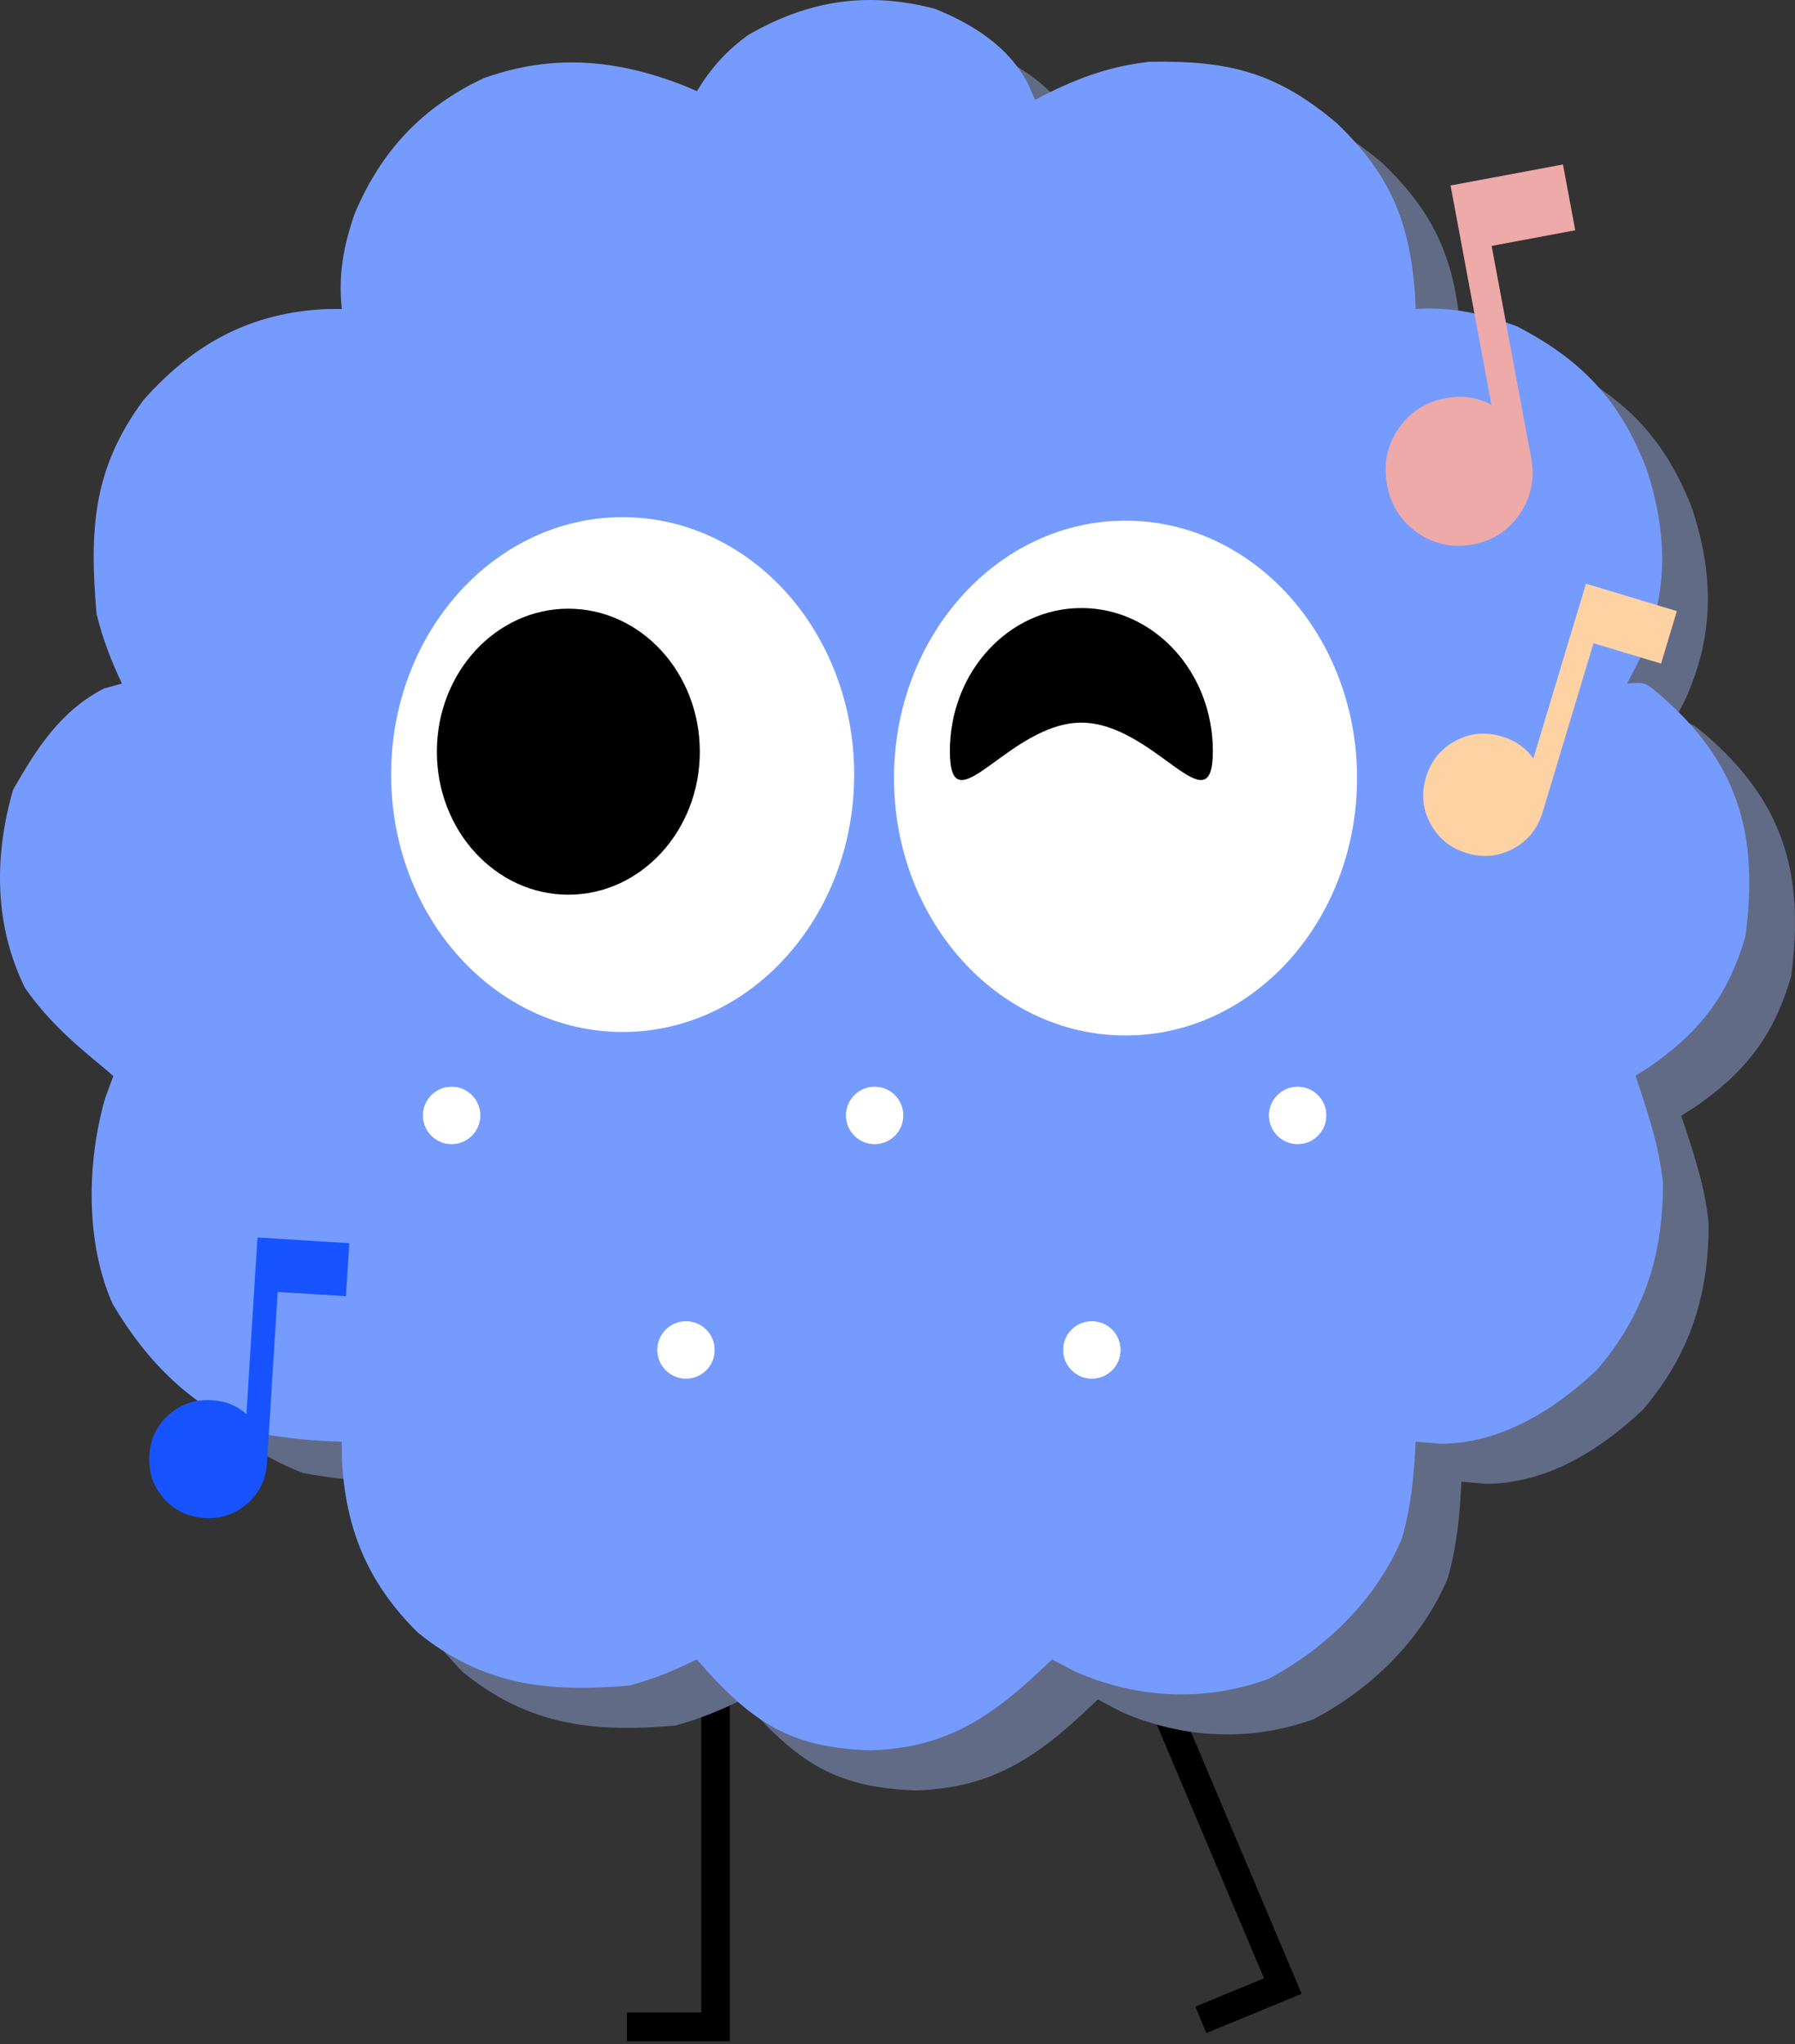 <svg width="514" height="585" viewBox="0 0 514 585" fill="none" xmlns="http://www.w3.org/2000/svg">
<rect x="0" y="0" width="514" height="585" fill="#333333" stroke="none"/>
<path fill-rule="evenodd" clip-rule="evenodd" d="M361.964 566.142L342.324 574.232L345.441 581.801L372.719 570.563L301.944 403.156L294.405 406.343L361.964 566.142Z" fill="black"/>
<path fill-rule="evenodd" clip-rule="evenodd" d="M200.811 575.952H179.528V584.136H208.996V426.172H200.811V575.952Z" fill="black"/>
<path d="M488.211 210.121C484.05 206.627 484.051 206.626 479 207.09C480.148 204.878 481.298 202.669 482.482 200.39C490.888 182.038 490.816 164.696 484.598 145.693C476.989 125.929 465.97 114.454 447.524 104.866C437.521 101.2 429.079 99.216 418.468 99.878C418.406 98.49 418.344 97.101 418.28 95.671C416.76 74.621 410.995 61.233 395.919 46.74C378.536 31.997 364.628 28.723 342.28 29.142C330.229 30.444 320.219 34.347 309.51 40.039C308.475 37.73 308.475 37.73 307.419 35.374C301.897 24.725 291.541 18.307 280.793 13.976C261.548 8.913 244.514 11.535 227.356 21.476C221.091 25.98 216.718 30.893 212.655 37.547C211.392 37.007 210.128 36.466 208.825 35.91C189.552 28.402 171.372 26.805 151.67 33.806C134.14 42.014 122.204 54.574 114.596 72.763C111.427 82.038 109.951 89.969 110.964 99.878C108.762 99.888 108.761 99.888 106.517 99.897C85.081 100.916 68.715 109.571 54.215 125.903C39.734 145.418 38.637 162.895 40.745 187.144C42.542 194.452 44.827 200.262 48.009 207.09C46.312 207.553 44.615 208.017 42.865 208.493C30.514 214.853 23.722 225.421 16.834 237.479C11.37 256.546 11.415 276.093 20.194 294.074C27.089 304.155 36.224 311.726 45.589 319.289C44.413 322.461 44.412 322.461 43.213 325.697C37.954 343.915 37.492 367.032 45.352 384.611C55.436 401.647 68.413 414.51 86.749 421.514C94.835 423.072 102.745 423.815 110.964 424.008C110.969 425.519 110.977 427.029 110.983 428.586C111.89 448.83 118.359 464.409 132.669 478.588C151.358 493.806 169.954 495.834 193.287 493.821C200.324 491.951 206.049 489.541 212.655 486.339C213.683 487.513 214.712 488.686 215.77 489.896C230.238 505.711 241.073 511.564 262.144 512.364C284.997 511.744 298.092 502.036 314.35 486.339C316.598 487.523 318.845 488.705 321.16 489.925C338.854 497.602 357.982 498.523 376.122 491.998C392.61 483.336 407.216 469.249 414.581 451.59C417.165 442.526 418.045 433.419 418.468 424.008C420.815 424.214 423.161 424.42 425.579 424.631C442.694 424.561 458.005 415.15 470.355 403.497C483.816 387.843 489.407 370.658 489.253 349.88C488.19 339.283 484.775 329.323 481.42 319.289C482.678 318.498 483.938 317.708 485.234 316.892C499.594 306.999 507.924 296.582 512.899 279.396C516.856 249.683 510.488 229.207 488.211 210.121Z" fill="#626B86"/>
<path d="M475.115 198.66C470.954 195.166 470.955 195.166 465.904 195.629C467.053 193.417 468.202 191.208 469.386 188.929C477.792 170.577 477.721 153.235 471.502 134.232C463.894 114.468 452.875 102.993 434.428 93.405C424.425 89.739 415.983 87.755 405.373 88.417C405.31 87.029 405.248 85.641 405.184 84.21C403.665 63.16 397.899 49.772 382.823 35.279C365.44 20.537 351.532 17.262 329.185 17.681C317.134 18.983 307.123 22.886 296.414 28.578C295.379 26.269 295.379 26.269 294.323 23.913C288.802 13.264 278.445 6.846 267.697 2.515C248.452 -2.548 231.419 0.074 214.26 10.015C207.996 14.519 203.623 19.432 199.56 26.086C198.296 25.546 197.033 25.005 195.73 24.449C176.456 16.941 158.276 15.344 138.574 22.345C121.044 30.552 109.109 43.113 101.5 61.302C98.331 70.578 96.855 78.508 97.868 88.417C95.667 88.427 95.665 88.427 93.421 88.437C71.985 89.455 55.619 98.11 41.119 114.442C26.639 133.957 25.541 151.434 27.649 175.683C29.447 182.991 31.731 188.801 34.913 195.629C33.216 196.092 31.519 196.556 29.769 197.032C17.419 203.392 10.626 213.96 3.738 226.018C-1.726 245.085 -1.681 264.632 7.098 282.613C13.993 292.694 23.128 300.265 32.493 307.828C31.318 311 31.316 311 30.118 314.236C24.858 332.454 24.396 355.571 32.257 373.15C42.34 390.186 55.318 403.049 73.653 410.053C81.74 411.611 89.649 412.354 97.868 412.547C97.873 414.058 97.881 415.568 97.888 417.125C98.794 437.369 105.264 452.948 119.574 467.127C138.263 482.346 156.859 484.373 180.192 482.36C187.229 480.49 192.953 478.08 199.56 474.878C200.588 476.052 201.616 477.226 202.674 478.435C217.143 494.25 227.978 500.103 249.048 500.903C271.902 500.283 284.996 490.575 301.254 474.878C303.502 476.062 305.75 477.244 308.064 478.464C325.758 486.141 344.886 487.062 363.026 480.537C379.514 471.875 394.12 457.788 401.485 440.129C404.069 431.065 404.949 421.958 405.373 412.547C407.72 412.753 410.065 412.959 412.483 413.17C429.598 413.1 444.909 403.689 457.259 392.036C470.72 376.382 476.312 359.197 476.157 338.42C475.095 327.822 471.679 317.862 468.324 307.828C469.582 307.037 470.843 306.247 472.139 305.431C486.498 295.538 494.828 285.122 499.803 267.935C503.761 238.222 497.392 217.746 475.115 198.66Z" fill="#769BFF"/>
<path d="M178.296 295.324C214.91 295.324 244.592 262.345 244.592 221.662C244.592 180.98 214.91 148 178.296 148C141.682 148 112 180.98 112 221.662C112 262.345 141.682 295.324 178.296 295.324Z" fill="white"/>
<path d="M322.296 296.324C358.91 296.324 388.592 263.345 388.592 222.662C388.592 181.98 358.91 149 322.296 149C285.682 149 256 181.98 256 222.662C256 263.345 285.682 296.324 322.296 296.324Z" fill="white"/>
<path d="M309.65 206.805C330.443 206.805 347.299 237.525 347.299 214.923C347.299 192.322 330.443 174 309.65 174C288.856 174 272 192.322 272 214.923C272 237.525 288.856 206.805 309.65 206.805Z" fill="black"/>
<path d="M162.745 256.038C183.539 256.038 200.395 237.716 200.395 215.115C200.395 192.513 183.539 174.191 162.745 174.191C141.952 174.191 125.096 192.513 125.096 215.115C125.096 237.716 141.952 256.038 162.745 256.038Z" fill="black"/>
<path d="M129.319 327.389C133.84 327.389 137.504 323.724 137.504 319.204C137.504 314.684 133.84 311.02 129.319 311.02C124.799 311.02 121.135 314.684 121.135 319.204C121.135 323.724 124.799 327.389 129.319 327.389Z" fill="white"/>
<path d="M250.452 327.389C254.973 327.389 258.637 323.724 258.637 319.204C258.637 314.684 254.973 311.02 250.452 311.02C245.932 311.02 242.268 314.684 242.268 319.204C242.268 323.724 245.932 327.389 250.452 327.389Z" fill="white"/>
<path d="M371.587 327.389C376.107 327.389 379.772 323.724 379.772 319.204C379.772 314.684 376.107 311.02 371.587 311.02C367.067 311.02 363.402 314.684 363.402 319.204C363.402 323.724 367.067 327.389 371.587 327.389Z" fill="white"/>
<path d="M196.435 394.502C200.955 394.502 204.619 390.838 204.619 386.317C204.619 381.797 200.955 378.133 196.435 378.133C191.914 378.133 188.25 381.797 188.25 386.317C188.25 390.838 191.914 394.502 196.435 394.502Z" fill="white"/>
<path d="M312.657 394.502C317.178 394.502 320.842 390.838 320.842 386.317C320.842 381.797 317.178 378.133 312.657 378.133C308.137 378.133 304.473 381.797 304.473 386.317C304.473 390.838 308.137 394.502 312.657 394.502Z" fill="white"/>
<path d="M129.319 327.389C133.84 327.389 137.504 323.724 137.504 319.204C137.504 314.684 133.84 311.02 129.319 311.02C124.799 311.02 121.135 314.684 121.135 319.204C121.135 323.724 124.799 327.389 129.319 327.389Z" fill="white"/>
<path d="M250.452 327.389C254.973 327.389 258.637 323.724 258.637 319.204C258.637 314.684 254.973 311.02 250.452 311.02C245.932 311.02 242.268 314.684 242.268 319.204C242.268 323.724 245.932 327.389 250.452 327.389Z" fill="white"/>
<path d="M371.587 327.389C376.107 327.389 379.772 323.724 379.772 319.204C379.772 314.684 376.107 311.02 371.587 311.02C367.067 311.02 363.402 314.684 363.402 319.204C363.402 323.724 367.067 327.389 371.587 327.389Z" fill="white"/>
<path d="M196.435 394.502C200.955 394.502 204.619 390.838 204.619 386.317C204.619 381.797 200.955 378.133 196.435 378.133C191.914 378.133 188.25 381.797 188.25 386.317C188.25 390.838 191.914 394.502 196.435 394.502Z" fill="white"/>
<path d="M312.657 394.502C317.178 394.502 320.842 390.838 320.842 386.317C320.842 381.797 317.178 378.133 312.657 378.133C308.137 378.133 304.473 381.797 304.473 386.317C304.473 390.838 308.137 394.502 312.657 394.502Z" fill="white"/>
<mask id="mask0_1591_1143" style="mask-type:alpha" maskUnits="userSpaceOnUse" x="346" y="24" width="158" height="160">
<rect x="346.581" y="49.516" width="134.34" height="136.204" transform="rotate(-10.568 346.581 49.516)" fill="#D9D9D9"/>
</mask>
<g mask="url(#mask0_1591_1143)">
<path d="M421.721 155.809C415.943 156.887 410.682 155.776 405.938 152.475C401.194 149.175 398.276 144.596 397.183 138.738C396.09 132.88 397.161 127.557 400.396 122.768C403.631 117.979 408.137 115.045 413.915 113.967C416.482 113.488 418.867 113.428 421.07 113.787C423.272 114.146 425.274 114.831 427.076 115.842L415.367 53.079L447.557 47.074L451.07 65.902L427.133 70.368L438.452 131.039C439.545 136.897 438.474 142.22 435.239 147.009C432.005 151.798 427.498 154.731 421.721 155.809Z" fill="#EEA9A9"/>
</g>
<mask id="mask1_1591_1143" style="mask-type:alpha" maskUnits="userSpaceOnUse" x="372" y="143" width="139" height="139">
<rect x="404.163" y="143" width="111.545" height="111.545" transform="rotate(16.759 404.163 143)" fill="#D9D9D9"/>
</mask>
<g mask="url(#mask1_1591_1143)">
<path d="M420.004 244.131C415.331 242.724 411.867 239.921 409.613 235.723C407.358 231.525 406.934 227.09 408.341 222.417C409.748 217.744 412.551 214.28 416.749 212.025C420.947 209.77 425.382 209.346 430.055 210.754C432.132 211.379 433.915 212.24 435.405 213.336C436.896 214.431 438.115 215.688 439.063 217.107L454.139 167.041L480.174 174.88L475.651 189.9L456.292 184.071L441.718 232.468C440.311 237.14 437.508 240.604 433.31 242.859C429.112 245.114 424.677 245.538 420.004 244.131Z" fill="#FFD2A4"/>
</g>
<mask id="mask2_1591_1143" style="mask-type:alpha" maskUnits="userSpaceOnUse" x="14" y="338" width="115" height="115">
<rect x="20.739" y="338" width="108.093" height="108.093" transform="rotate(3.575 20.739 338)" fill="#D9D9D9"/>
</mask>
<g mask="url(#mask2_1591_1143)">
<path d="M58.551 434.406C53.831 434.111 49.944 432.233 46.888 428.77C43.833 425.308 42.453 421.216 42.747 416.497C43.042 411.777 44.921 407.889 48.383 404.834C51.846 401.778 55.937 400.398 60.657 400.693C62.755 400.824 64.628 401.242 66.276 401.947C67.924 402.651 69.352 403.568 70.561 404.696L73.72 354.126L100.016 355.769L99.068 370.94L79.515 369.718L76.461 418.603C76.166 423.323 74.287 427.21 70.825 430.266C67.362 433.321 63.271 434.701 58.551 434.406Z" fill="#1754FF"/>
</g>
<circle cx="159" cy="273" r="10" fill="white"/>
</svg>
